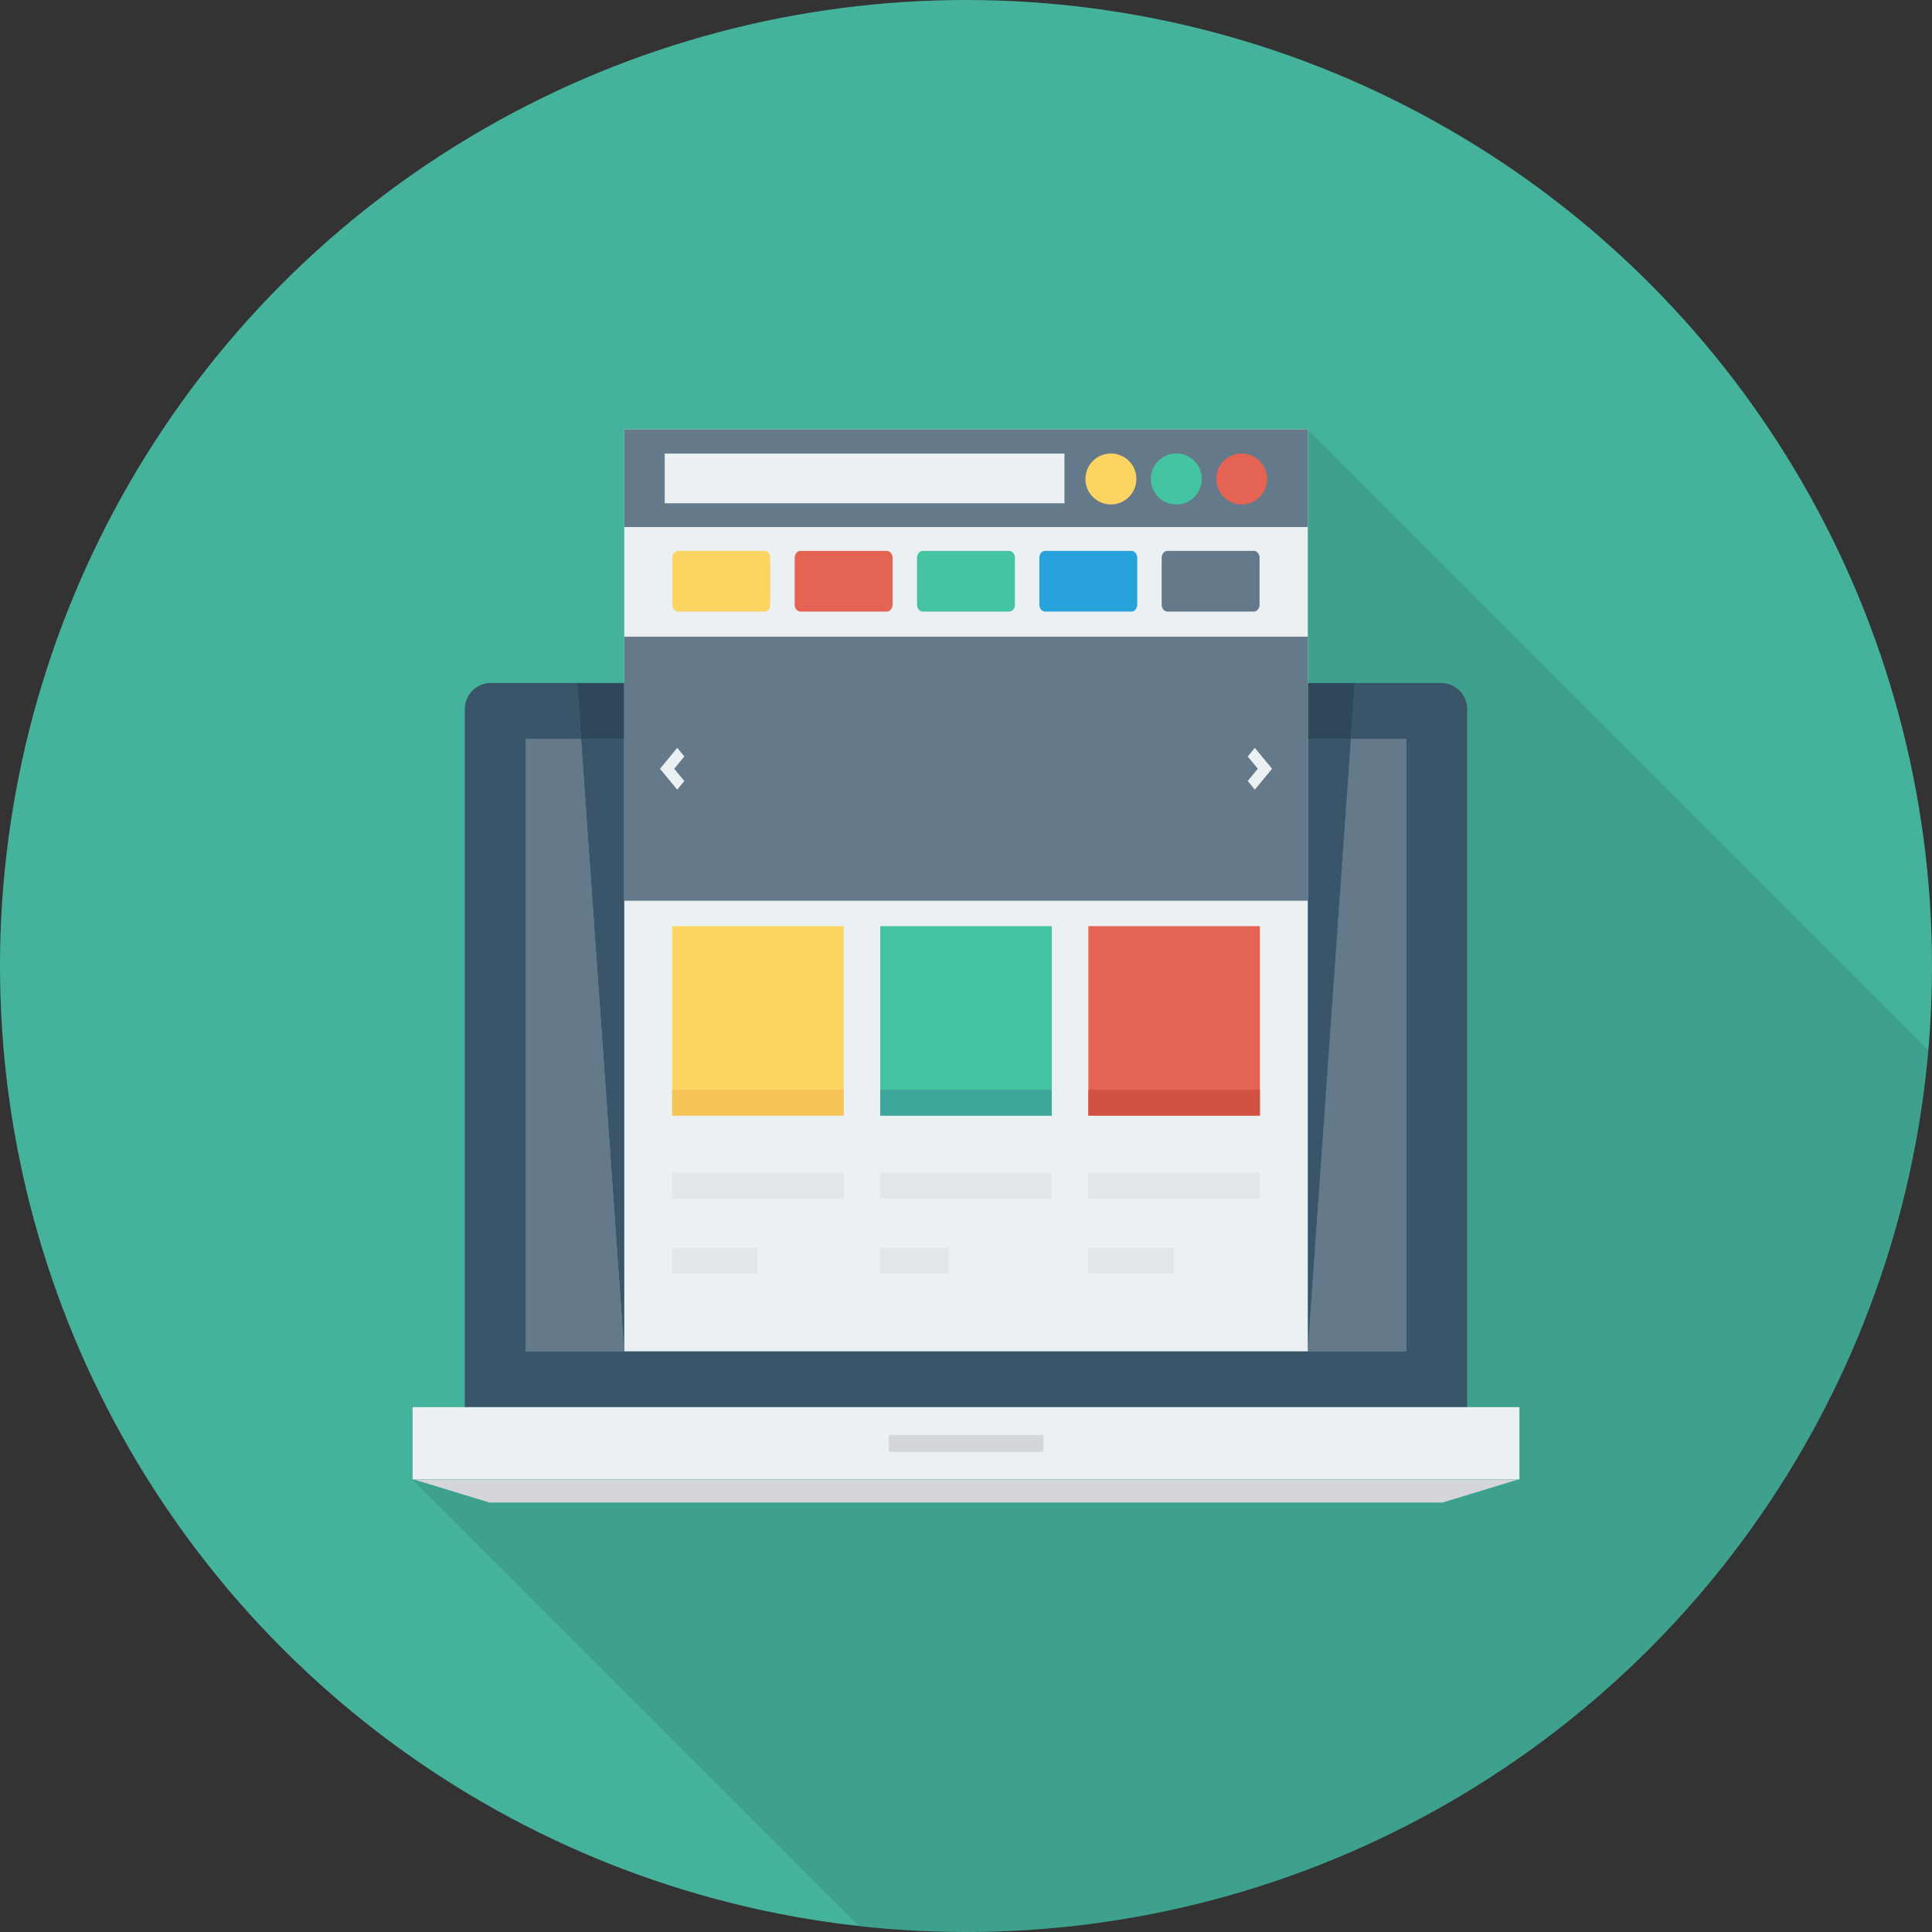 <?xml version="1.0" encoding="iso-8859-1"?>
<!-- Generator: Adobe Illustrator 19.0.0, SVG Export Plug-In . SVG Version: 6.00 Build 0)  -->
<svg xmlns="http://www.w3.org/2000/svg" xmlns:xlink="http://www.w3.org/1999/xlink" version="1.1" id="Capa_1" x="0px" y="0px" viewBox="0 0 384 384" style="enable-background:new 0 0 384 384;" xml:space="preserve">
<rect x="0" y="0" width="384" height="384" fill="#333333" stroke="none"/>
<circle style="fill:#45B39C;" cx="192" cy="192" r="192"/>
<path style="opacity:0.1;enable-background:new    ;" d="M124.08,85.358v50.4H97.56c-2.84,0-5.16,2.32-5.16,5.16v138.76H82v14.4  l88.689,88.718C177.69,383.568,184.793,384,192,384c100.417,0,182.778-77.103,191.234-175.329L259.92,85.358H124.08z"/>
<path style="fill:#3A556A;" d="M286.422,135.747h-17.136l-0.783,11.111h10.979v121.724H259.92H124.063h-19.546V146.858h10.963  l-0.783-11.111H97.576c-2.864,0-5.188,2.323-5.188,5.188v138.759h199.223V140.936C291.612,138.07,289.288,135.747,286.422,135.747z"/>
<polygon style="fill:#64798A;" points="279.482,268.582 279.482,146.858 268.503,146.858 259.92,268.582 "/>
<polygon style="fill:#2F4859;" points="268.503,146.858 269.286,135.747 114.697,135.747 115.48,146.858 "/>
<polygon style="fill:#3A556A;" points="124.063,268.582 259.92,268.582 268.503,146.858 115.48,146.858 "/>
<rect x="82" y="279.68" style="fill:#EBF0F3;" width="220" height="14.372"/>
<g>
	<polygon style="fill:#D5D6DB;" points="301.679,294.082 82.321,294.082 97.311,298.64 286.689,298.64  "/>
	<rect x="176.64" y="285.2" style="fill:#D5D6DB;" width="30.76" height="3.364"/>
</g>
<rect x="124.08" y="85.36" style="fill:#EBF0F3;" width="135.856" height="183.224"/>
<polygon style="fill:#64798A;" points="104.517,146.858 104.517,268.582 124.063,268.582 115.48,146.858 "/>
<path style="fill:#FCD462;" d="M151.938,109.492h-17.155c-0.637,0-1.154,0.627-1.154,1.4v9.267c0,0.773,0.517,1.4,1.154,1.4h17.155  c0.637,0,1.154-0.627,1.154-1.4v-9.267C153.092,110.118,152.576,109.492,151.938,109.492z"/>
<path style="fill:#E56353;" d="M176.254,109.492h-17.155c-0.638,0-1.154,0.627-1.154,1.4v9.267c0,0.773,0.516,1.4,1.154,1.4h17.155  c0.637,0,1.154-0.627,1.154-1.4v-9.267C177.407,110.118,176.891,109.492,176.254,109.492z"/>
<path style="fill:#44C4A1;" d="M200.568,109.492h-17.154c-0.638,0-1.154,0.627-1.154,1.4v9.267c0,0.773,0.517,1.4,1.154,1.4h17.154  c0.638,0,1.154-0.627,1.154-1.4v-9.267C201.723,110.118,201.206,109.492,200.568,109.492z"/>
<path style="fill:#27A2DB;" d="M224.884,109.492h-17.154c-0.638,0-1.154,0.627-1.154,1.4v9.267c0,0.773,0.517,1.4,1.154,1.4h17.154  c0.637,0,1.154-0.627,1.154-1.4v-9.267C226.038,110.118,225.521,109.492,224.884,109.492z"/>
<g>
	<path style="fill:#64798A;" d="M249.199,109.492h-17.155c-0.637,0-1.154,0.627-1.154,1.4v9.267c0,0.773,0.517,1.4,1.154,1.4h17.155   c0.637,0,1.154-0.627,1.154-1.4v-9.267C250.353,110.118,249.836,109.492,249.199,109.492z"/>
	<rect x="124.08" y="126.548" style="fill:#64798A;" width="135.864" height="52.48"/>
</g>
<g>
	<polygon style="fill:#EBF0F3;" points="134.602,156.949 131.177,152.793 134.602,148.639 136.014,150.353 134.002,152.793    136.014,155.234  "/>
	<polygon style="fill:#EBF0F3;" points="249.406,156.949 252.83,152.793 249.406,148.639 247.993,150.353 250.005,152.793    247.993,155.234  "/>
</g>
<rect x="133.6" y="184.08" style="fill:#FCD462;" width="34.092" height="37.664"/>
<rect x="174.956" y="184.08" style="fill:#44C4A1;" width="34.092" height="37.664"/>
<rect x="216.32" y="184.08" style="fill:#E56353;" width="34.092" height="37.664"/>
<rect x="133.6" y="216.6" style="fill:#F6C358;" width="34.092" height="5.12"/>
<rect x="174.956" y="216.6" style="fill:#3EA69B;" width="34.092" height="5.12"/>
<rect x="216.32" y="216.6" style="fill:#D15241;" width="34.092" height="5.12"/>
<g>
	<rect x="133.6" y="233.08" style="fill:#E1E6E9;" width="34.092" height="5.12"/>
	<rect x="174.956" y="233.08" style="fill:#E1E6E9;" width="34.092" height="5.12"/>
	<rect x="216.32" y="233.08" style="fill:#E1E6E9;" width="34.092" height="5.12"/>
	<rect x="133.6" y="248.04" style="fill:#E1E6E9;" width="16.988" height="5.12"/>
	<rect x="174.956" y="248.04" style="fill:#E1E6E9;" width="13.564" height="5.12"/>
	<rect x="216.32" y="248.04" style="fill:#E1E6E9;" width="16.988" height="5.12"/>
</g>
<rect x="124.08" y="85.36" style="fill:#64798A;" width="135.856" height="19.4"/>
<rect x="132.116" y="90.144" style="fill:#EBF0F3;" width="79.456" height="9.884"/>
<circle style="fill:#FCD462;" cx="220.8" cy="95.2" r="5.068"/>
<circle style="fill:#44C4A1;" cx="233.8" cy="95.2" r="5.068"/>
<circle style="fill:#E56353;" cx="246.8" cy="95.2" r="5.068"/>
<g>
</g>
<g>
</g>
<g>
</g>
<g>
</g>
<g>
</g>
<g>
</g>
<g>
</g>
<g>
</g>
<g>
</g>
<g>
</g>
<g>
</g>
<g>
</g>
<g>
</g>
<g>
</g>
<g>
</g>
</svg>
